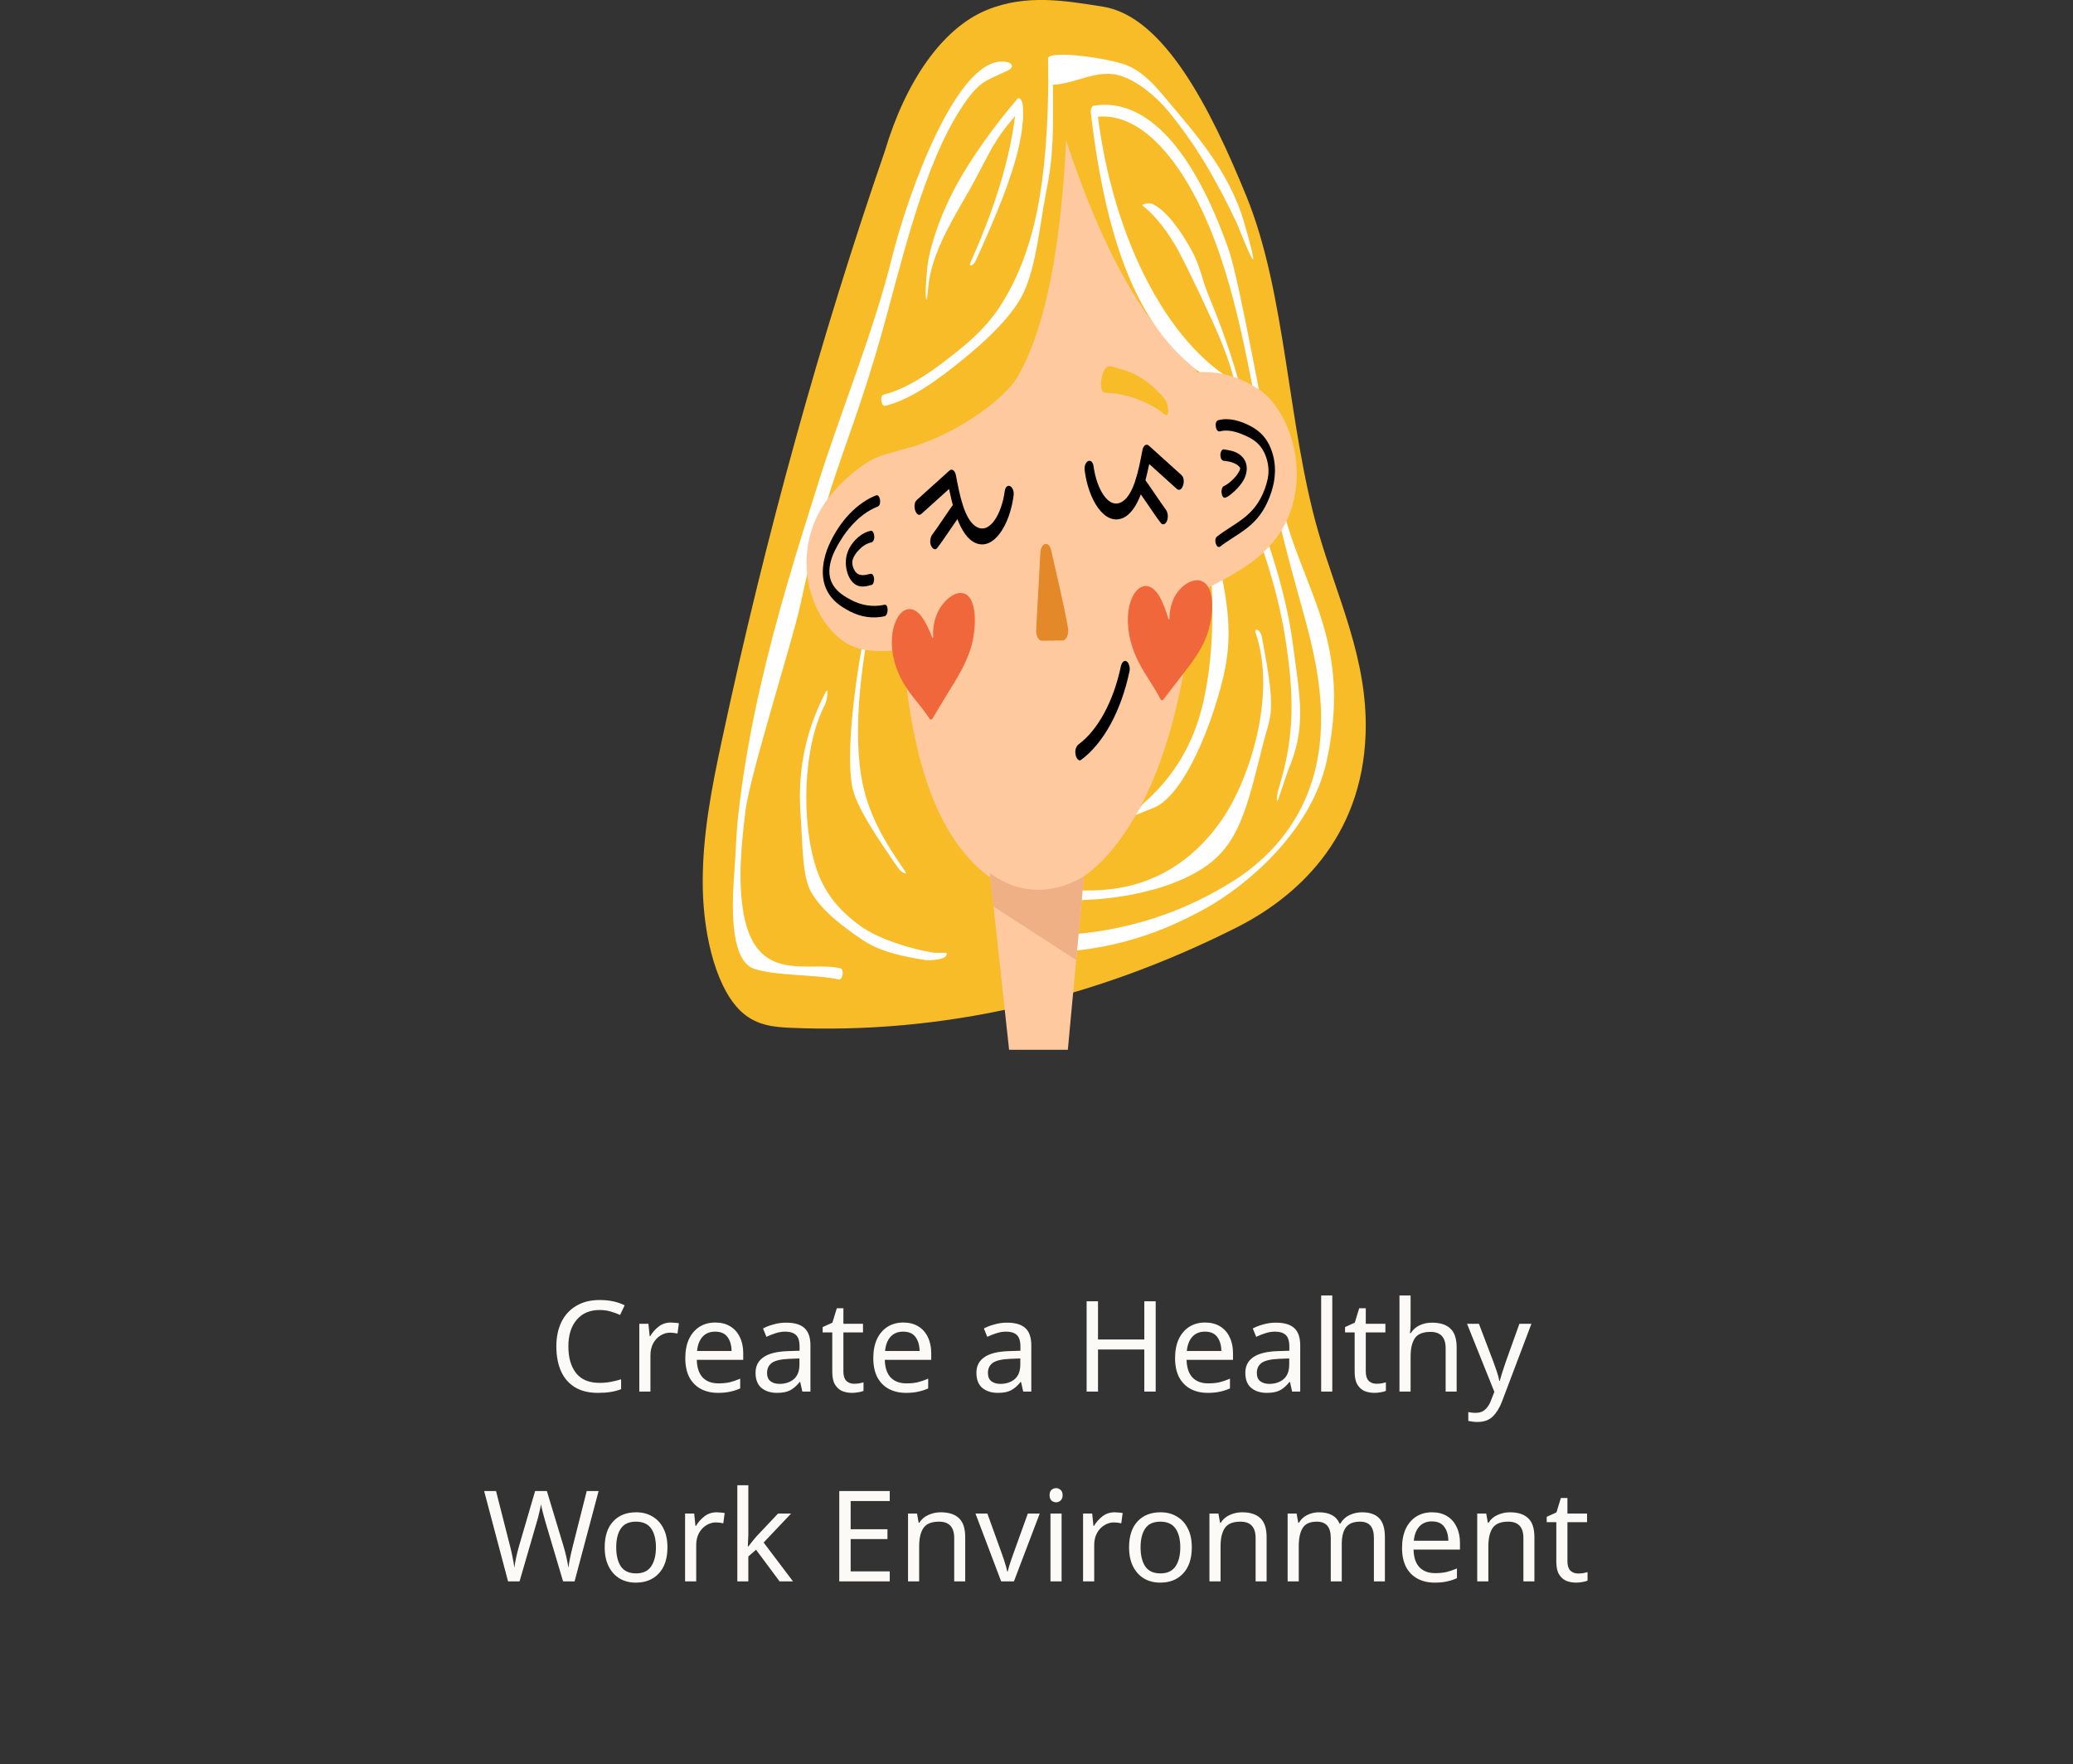 <svg width="295" height="251" viewBox="0 0 295 251" fill="none" xmlns="http://www.w3.org/2000/svg">
<rect x="0" y="0" width="295" height="251" fill="#333333" stroke="none"/>
<path d="M85.186 212.148L81.766 225H80.128L77.626 216.576C77.53 216.228 77.434 215.88 77.338 215.532C77.242 215.184 77.164 214.878 77.104 214.614C77.044 214.338 77.002 214.146 76.978 214.038C76.966 214.194 76.9 214.53 76.78 215.046C76.672 215.55 76.534 216.078 76.366 216.63L73.936 225H72.298L68.896 212.148H70.588L72.586 219.996C72.73 220.548 72.85 221.082 72.946 221.598C73.054 222.114 73.138 222.6 73.198 223.056C73.258 222.588 73.348 222.078 73.468 221.526C73.588 220.974 73.726 220.434 73.882 219.906L76.15 212.148H77.824L80.182 219.96C80.35 220.512 80.494 221.064 80.614 221.616C80.734 222.156 80.824 222.636 80.884 223.056C80.944 222.612 81.028 222.132 81.136 221.616C81.244 221.088 81.37 220.542 81.514 219.978L83.494 212.148H85.186ZM94.981 220.158C94.981 221.754 94.573 222.99 93.757 223.866C92.953 224.742 91.861 225.18 90.481 225.18C89.629 225.18 88.867 224.988 88.195 224.604C87.534 224.208 87.013 223.638 86.629 222.894C86.245 222.138 86.052 221.226 86.052 220.158C86.052 218.562 86.454 217.332 87.258 216.468C88.062 215.604 89.154 215.172 90.534 215.172C91.41 215.172 92.178 215.37 92.838 215.766C93.51 216.15 94.032 216.714 94.404 217.458C94.788 218.19 94.981 219.09 94.981 220.158ZM87.691 220.158C87.691 221.298 87.912 222.204 88.356 222.876C88.812 223.536 89.532 223.866 90.516 223.866C91.489 223.866 92.203 223.536 92.659 222.876C93.115 222.204 93.343 221.298 93.343 220.158C93.343 219.018 93.115 218.124 92.659 217.476C92.203 216.828 91.483 216.504 90.499 216.504C89.514 216.504 88.8 216.828 88.356 217.476C87.912 218.124 87.691 219.018 87.691 220.158ZM101.991 215.172C102.171 215.172 102.363 215.184 102.567 215.208C102.783 215.22 102.969 215.244 103.125 215.28L102.927 216.738C102.771 216.702 102.597 216.672 102.405 216.648C102.225 216.624 102.051 216.612 101.883 216.612C101.391 216.612 100.929 216.75 100.497 217.026C100.065 217.29 99.717 217.668 99.453 218.16C99.201 218.64 99.075 219.204 99.075 219.852V225H97.491V215.352H98.787L98.967 217.116H99.039C99.351 216.588 99.753 216.132 100.245 215.748C100.737 215.364 101.319 215.172 101.991 215.172ZM106.492 218.466C106.492 218.658 106.48 218.91 106.456 219.222C106.444 219.534 106.432 219.804 106.42 220.032H106.492C106.564 219.936 106.672 219.798 106.816 219.618C106.96 219.438 107.104 219.258 107.248 219.078C107.404 218.886 107.536 218.73 107.644 218.61L110.722 215.352H112.576L108.67 219.474L112.846 225H110.938L107.59 220.5L106.492 221.454V225H104.926V211.32H106.492V218.466ZM126.616 225H119.434V212.148H126.616V213.57H121.054V217.584H126.292V218.988H121.054V223.578H126.616V225ZM133.863 215.172C135.015 215.172 135.885 215.454 136.473 216.018C137.061 216.57 137.355 217.47 137.355 218.718V225H135.789V218.826C135.789 217.278 135.069 216.504 133.629 216.504C132.561 216.504 131.823 216.804 131.415 217.404C131.007 218.004 130.803 218.868 130.803 219.996V225H129.219V215.352H130.497L130.731 216.666H130.821C131.133 216.162 131.565 215.79 132.117 215.55C132.669 215.298 133.251 215.172 133.863 215.172ZM142.47 225L138.816 215.352H140.508L142.56 221.04C142.656 221.304 142.758 221.598 142.866 221.922C142.974 222.246 143.07 222.558 143.154 222.858C143.238 223.146 143.298 223.392 143.334 223.596H143.406C143.454 223.392 143.52 223.14 143.604 222.84C143.7 222.54 143.802 222.228 143.91 221.904C144.03 221.58 144.132 221.292 144.216 221.04L146.268 215.352H147.96L144.288 225H142.47ZM150.297 211.734C150.537 211.734 150.747 211.818 150.927 211.986C151.119 212.142 151.215 212.394 151.215 212.742C151.215 213.078 151.119 213.33 150.927 213.498C150.747 213.666 150.537 213.75 150.297 213.75C150.033 213.75 149.811 213.666 149.631 213.498C149.451 213.33 149.361 213.078 149.361 212.742C149.361 212.394 149.451 212.142 149.631 211.986C149.811 211.818 150.033 211.734 150.297 211.734ZM151.071 215.352V225H149.487V215.352H151.071ZM158.628 215.172C158.808 215.172 159 215.184 159.204 215.208C159.42 215.22 159.606 215.244 159.762 215.28L159.564 216.738C159.408 216.702 159.234 216.672 159.042 216.648C158.862 216.624 158.688 216.612 158.52 216.612C158.028 216.612 157.566 216.75 157.134 217.026C156.702 217.29 156.354 217.668 156.09 218.16C155.838 218.64 155.712 219.204 155.712 219.852V225H154.128V215.352H155.424L155.604 217.116H155.676C155.988 216.588 156.39 216.132 156.882 215.748C157.374 215.364 157.956 215.172 158.628 215.172ZM169.6 220.158C169.6 221.754 169.192 222.99 168.376 223.866C167.572 224.742 166.48 225.18 165.1 225.18C164.248 225.18 163.486 224.988 162.814 224.604C162.154 224.208 161.632 223.638 161.248 222.894C160.864 222.138 160.672 221.226 160.672 220.158C160.672 218.562 161.074 217.332 161.878 216.468C162.682 215.604 163.774 215.172 165.154 215.172C166.03 215.172 166.798 215.37 167.458 215.766C168.13 216.15 168.652 216.714 169.024 217.458C169.408 218.19 169.6 219.09 169.6 220.158ZM162.31 220.158C162.31 221.298 162.532 222.204 162.976 222.876C163.432 223.536 164.152 223.866 165.136 223.866C166.108 223.866 166.822 223.536 167.278 222.876C167.734 222.204 167.962 221.298 167.962 220.158C167.962 219.018 167.734 218.124 167.278 217.476C166.822 216.828 166.102 216.504 165.118 216.504C164.134 216.504 163.42 216.828 162.976 217.476C162.532 218.124 162.31 219.018 162.31 220.158ZM176.754 215.172C177.906 215.172 178.776 215.454 179.364 216.018C179.952 216.57 180.246 217.47 180.246 218.718V225H178.68V218.826C178.68 217.278 177.96 216.504 176.52 216.504C175.452 216.504 174.714 216.804 174.306 217.404C173.898 218.004 173.694 218.868 173.694 219.996V225H172.11V215.352H173.388L173.622 216.666H173.712C174.024 216.162 174.456 215.79 175.008 215.55C175.56 215.298 176.142 215.172 176.754 215.172ZM193.821 215.172C194.913 215.172 195.729 215.454 196.269 216.018C196.809 216.57 197.079 217.47 197.079 218.718V225H195.513V218.79C195.513 217.266 194.859 216.504 193.551 216.504C192.615 216.504 191.943 216.774 191.535 217.314C191.139 217.854 190.941 218.64 190.941 219.672V225H189.375V218.79C189.375 217.266 188.715 216.504 187.395 216.504C186.423 216.504 185.751 216.804 185.379 217.404C185.007 218.004 184.821 218.868 184.821 219.996V225H183.237V215.352H184.515L184.749 216.666H184.839C185.139 216.162 185.541 215.79 186.045 215.55C186.561 215.298 187.107 215.172 187.683 215.172C189.195 215.172 190.179 215.712 190.635 216.792H190.725C191.049 216.24 191.487 215.832 192.039 215.568C192.603 215.304 193.197 215.172 193.821 215.172ZM203.785 215.172C204.613 215.172 205.321 215.352 205.909 215.712C206.509 216.072 206.965 216.582 207.277 217.242C207.601 217.89 207.763 218.652 207.763 219.528V220.482H201.157C201.181 221.574 201.457 222.408 201.985 222.984C202.525 223.548 203.275 223.83 204.235 223.83C204.847 223.83 205.387 223.776 205.855 223.668C206.335 223.548 206.827 223.38 207.331 223.164V224.55C206.839 224.766 206.353 224.922 205.873 225.018C205.393 225.126 204.823 225.18 204.163 225.18C203.251 225.18 202.441 224.994 201.733 224.622C201.037 224.25 200.491 223.698 200.095 222.966C199.711 222.222 199.519 221.316 199.519 220.248C199.519 219.192 199.693 218.286 200.041 217.53C200.401 216.774 200.899 216.192 201.535 215.784C202.183 215.376 202.933 215.172 203.785 215.172ZM203.767 216.468C203.011 216.468 202.411 216.714 201.967 217.206C201.535 217.686 201.277 218.358 201.193 219.222H206.107C206.095 218.406 205.903 217.746 205.531 217.242C205.159 216.726 204.571 216.468 203.767 216.468ZM214.863 215.172C216.015 215.172 216.885 215.454 217.473 216.018C218.061 216.57 218.355 217.47 218.355 218.718V225H216.789V218.826C216.789 217.278 216.069 216.504 214.629 216.504C213.561 216.504 212.823 216.804 212.415 217.404C212.007 218.004 211.803 218.868 211.803 219.996V225H210.219V215.352H211.497L211.731 216.666H211.821C212.133 216.162 212.565 215.79 213.117 215.55C213.669 215.298 214.251 215.172 214.863 215.172ZM224.568 223.884C224.808 223.884 225.054 223.866 225.306 223.83C225.558 223.782 225.762 223.734 225.918 223.686V224.892C225.75 224.976 225.51 225.042 225.198 225.09C224.886 225.15 224.586 225.18 224.298 225.18C223.794 225.18 223.326 225.096 222.894 224.928C222.474 224.748 222.132 224.442 221.868 224.01C221.604 223.578 221.472 222.972 221.472 222.192V216.576H220.104V215.82L221.49 215.19L222.12 213.138H223.056V215.352H225.846V216.576H223.056V222.156C223.056 222.744 223.194 223.182 223.47 223.47C223.758 223.746 224.124 223.884 224.568 223.884Z" fill="#FBFAF7"/>
<g clip-path="url(#clip0_1:533)">
<path d="M125.92 21.494C116.73 48.124 108.94 76.271 102.7 105.459C101.26 112.182 99.88 119.171 100.01 126.353C100.14 133.535 102.09 141.071 105.76 144.177C107.84 145.941 110.22 146.135 112.52 146.241C133.91 147.159 155.37 142.341 175.94 131.982C184.25 127.8 193.9 119.453 194.34 104.224C194.64 93.759 190.28 84.988 187.59 75.635C183.21 60.406 183.03 41.771 177.37 27.918C172.25 15.371 165.61 2.277 156.89 0.935C151.74 0.141 146.1 -0.917 140.41 1.43C134.16 3.988 128.91 11.471 125.92 21.494Z" fill="#F7BC28"/>
<path d="M132.5 24.371C128.73 43.5 127.18 64.288 128 84.724C128.4 94.571 129.41 104.7 132.4 112.694C136.23 122.947 143.1 128.259 149.57 126.847C156.04 125.435 161.96 117.724 165.54 107.118C170.77 91.641 171 71.824 170.3 53.33C169.67 36.883 167.59 18.053 160.07 10.5C154.16 4.571 147.02 7.924 140.61 11.4L132.5 24.371Z" fill="#FFC9A0"/>
<path d="M123.41 64.606C132.31 64.677 142.49 57.494 144.73 53.735C151.48 42.353 152.16 18.794 151.96 3.141L130.81 16.518L123.56 40.553L123.41 64.606Z" fill="#F7BC28"/>
<path d="M147.17 3.124C147.17 3.124 156.18 48.389 175.11 54.883L172.13 35.4L164.63 10.024L147.17 3.124Z" fill="#F7BC28"/>
<path d="M158.12 52.112C157.62 51.971 157.13 52.429 156.91 53.241C156.86 53.435 156.8 53.629 156.76 53.841C156.62 54.512 156.63 55.412 156.99 55.747C157.13 55.888 157.3 55.888 157.46 55.888C159.14 55.941 160.81 56.347 162.45 57.035C163.28 57.388 164.1 57.812 164.91 58.324C165.11 58.447 165.86 59.188 166.04 59.065C166.38 58.853 166.21 57.776 166.07 57.388C165.88 56.877 165.57 56.541 165.28 56.224L165.2 56.135C163.55 54.353 161.71 53.135 159.8 52.606L158.12 52.112Z" fill="#F7BC28"/>
<path d="M142.56 8.753C135.99 8.771 129.24 27.371 126.92 36.706C124.33 47.136 119.75 58.306 116.6 68.224C113.52 77.93 110.46 87.724 108.12 98.083C106.96 103.2 105.99 108.459 105.31 113.841C104.7 118.606 104.82 119.753 104.46 124.677C104.05 130.271 104.18 136.818 107.36 137.859C110.48 138.883 116.22 138.636 119.34 139.359C119.92 139.5 120.18 137.912 119.59 137.771C115.07 136.694 107.59 140.118 105.8 129.883C104.98 125.188 105.52 120.018 106.09 115.341C106.7 110.294 112.82 91.059 113.85 86.241C118.08 66.53 121.24 63.283 126.34 44.294C129.19 33.688 132.27 21.494 137.66 14.118C138.5 12.953 139.43 11.983 140.45 11.435C141.32 10.977 142.69 10.377 143.44 10.024C144.39 9.547 144.17 8.753 142.56 8.753Z" fill="white"/>
<path d="M133.05 135.547C132.9 135.547 132.76 135.53 132.61 135.512C129.71 135.018 125.08 133.659 122.47 131.771C120.12 130.077 117.54 127.659 116.21 123.689C113.92 116.894 114.3 106.218 117.37 100.324C117.77 99.547 117.92 97.659 117.51 98.436C114.86 103.536 113.45 109.13 113.92 115.836C114.24 120.336 114.13 124.747 115.5 127.059C117.18 129.9 120.61 132.283 122.76 133.747C125.37 135.512 128.87 136.147 131.64 136.589C132.23 136.694 135.06 136.589 134.69 135.565H133.05V135.547Z" fill="white"/>
<path d="M123.26 88.871C121.89 95.453 120.35 106.289 121.22 111.671C121.73 114.794 125.1 119.524 127.79 123.477C128.25 124.147 129.25 124.641 128.79 123.953C126.23 120.194 123.39 116.012 122.5 110.083C121.49 103.394 122.57 94.606 123.89 88.306C124.09 87.318 123.47 87.883 123.26 88.871Z" fill="white"/>
<path d="M125.99 57.741C129.32 56.877 132.46 54.741 135.52 52.341C138.35 50.136 142.89 46.412 145.16 42.6C147.41 38.788 147.9 32.259 148.91 27.124C150.01 21.582 149.83 18.494 149.85 12.635C149.85 11.577 149.19 8.735 149.19 9.794C149.19 26.294 147.17 35.753 142.59 43.147C140.42 46.641 137.7 48.865 135.04 50.93C132.05 53.259 128.98 55.324 125.73 56.153C125.15 56.312 125.4 57.9 125.99 57.741Z" fill="white"/>
<path d="M132.2 39.988C132.99 34.8 136.64 29.576 138.74 25.624C141.03 21.335 141.53 19.888 144.31 16.677C144.81 16.094 145.29 13.482 144.79 14.065C141.81 17.506 137.97 22.677 135.58 27.335C133.45 31.482 132.1 35.877 131.91 38.577C131.84 39.618 131.53 42.371 131.9 42.618L132.2 39.988Z" fill="white"/>
<path d="M139.82 34.941C142.74 28.412 146.05 20.33 145.55 15C145.45 13.977 144.74 13.518 144.65 14.559C144 22.765 140.95 30.953 138.13 37.288C137.76 38.1 138.53 37.836 138.9 37.006L139.82 34.941Z" fill="white"/>
<path d="M177.22 55.094C166.72 50.153 158.31 34.412 156.12 15.636C155.97 15.989 155.82 16.324 155.67 16.677C162.34 15.6 168.2 23.03 172.02 32.1C176.41 42.53 178.21 55.465 180.6 67.536C181.84 73.783 183.37 79.677 185.04 85.606C186.68 91.43 188.37 97.8 187.93 104.471C187.2 115.624 180.86 121.977 175.45 125.383C167.13 130.624 158.1 132.953 149.29 133.094C148.69 133.112 147.31 135.565 147.9 135.565C156.33 135.424 163.65 133.677 171.69 129.177C177.21 126.089 186.63 118.394 188.81 108.194C190.1 102.177 190.24 96.883 188.89 91.112C187.37 84.583 183.89 78.389 182.45 71.789C179.67 59.012 176.44 40.024 174.81 35.418C169.92 21.512 163.23 13.818 155.68 15.036C155.37 15.088 155.17 15.512 155.23 16.077C158.4 42.971 166.18 51.6 176.98 56.665C177.56 56.947 177.8 55.377 177.22 55.094Z" fill="white"/>
<path d="M147.75 127.747C154.31 128.718 164.89 127.641 171.16 123.547C176.24 120.23 177.37 115.324 179.61 106.359C180.86 101.347 181.73 101.824 179.55 90.547C179.36 89.541 178.39 89.206 178.7 90.106C181.69 98.93 177.81 110.912 173.93 116.559C169.56 122.93 163.93 125.753 158.36 126.477C154.83 126.935 151.28 126.635 147.76 126.106C147.15 126.018 147.15 127.659 147.75 127.747Z" fill="white"/>
<path d="M183.28 109.659C185.97 103.465 184.98 99.247 184.01 91.836C182.87 83.153 179.94 75.6 177.25 68.224C176.93 67.341 176.12 68.153 176.45 69.053C179.01 76.059 181.76 83.136 182.98 91.289C184.07 98.577 184.35 104.542 182 112.042C181.71 112.959 181.55 114.547 181.91 113.718L183.28 109.659Z" fill="white"/>
<path d="M164.5 114.794C168.64 112.677 172.35 103.43 174.03 96.547C176.08 88.094 173.7 83.1 172.55 74.33C172.41 73.306 171.52 73.73 171.65 74.771C172.74 83.047 173.05 92.03 171.2 100.041C169.67 106.659 166.38 111.106 162.69 114.336C162.34 114.636 161.63 115.959 161.63 115.959L164.5 114.794Z" fill="white"/>
<path d="M162.74 29.365C164.38 30.653 166.24 33.035 167.65 35.612C169.11 38.294 172.44 45.336 173.68 48.336C176.08 54.194 176.05 56.418 177.5 63.177C177.71 64.147 178.61 63.724 178.4 62.736C176.85 55.483 174.76 48.636 172.14 42.424C170.87 39.406 170.95 38.083 169.45 35.4C168.01 32.824 166.11 30.106 164.1 29.065C163.52 28.765 162.16 29.065 162.74 29.365Z" fill="white"/>
<path d="M129.65 63.636C125.68 64.783 124.25 64.694 120.61 67.941C118 70.271 115.25 73.659 114.83 78.777C114.29 85.359 118.02 90.83 121.72 92.1C125.42 93.371 129.24 91.941 133 92.471" fill="#FFC9A0"/>
<path d="M169.25 53.136C172.61 52.535 176.03 53.33 179.19 55.43C182.35 57.53 185.03 63.177 184.46 69.035C183.84 75.353 180.04 78.865 176.62 81C173.41 82.994 170.12 84.6 166.79 85.8" fill="#FFC9A0"/>
<path d="M140.87 124.218L143.6 149.365H151.96L154.98 116.806L140.87 124.218Z" fill="#FFC9A0"/>
<path d="M132.69 102.247C132.57 102.441 132.39 102.441 132.27 102.247C131.32 100.765 130.21 99.618 129.22 98.206C128.16 96.688 127.2 94.747 126.96 92.382C126.51 87.935 129.09 84.918 131.18 87.776C131.77 88.571 132.23 89.629 132.66 90.706C132.7 90.812 132.81 90.759 132.8 90.618C132.72 89.382 132.98 88.076 133.44 87.124C134.23 85.447 135.91 84.018 137.18 84.441C138.97 85.023 138.93 88.677 138.44 91.076C137.85 93.971 136.16 96.529 134.92 98.559L132.69 102.247Z" fill="#F1673C"/>
<path d="M165.54 99.547C165.41 99.724 165.23 99.671 165.13 99.459C164.28 97.8 163.26 96.441 162.37 94.835C161.41 93.124 160.59 90.988 160.5 88.588C160.34 84.071 163.1 81.618 165 84.865C165.53 85.782 165.92 86.912 166.28 88.077C166.32 88.2 166.42 88.147 166.42 88.024C166.42 86.771 166.77 85.535 167.29 84.671C168.19 83.171 169.94 82.094 171.18 82.765C172.92 83.718 172.64 87.318 172 89.612C171.22 92.365 169.38 94.553 168.02 96.335L165.54 99.547Z" fill="#F1673C"/>
<path d="M153.84 108.124C157.03 105.759 159.53 101.206 160.74 95.489C160.86 94.906 160.6 94.236 160.29 94.077C159.93 93.9 159.61 94.289 159.49 94.871C158.46 99.759 156.23 103.889 153.5 105.9C153.18 106.147 152.94 106.659 153.05 107.312C153.12 107.859 153.51 108.371 153.84 108.124Z" fill="#010101"/>
<path d="M154.36 66.989C154.92 71.189 157.18 74.753 159.73 73.73C162.09 72.777 163.12 68.347 163.8 64.712C163.48 64.942 163.16 65.171 162.85 65.4C164.39 66.794 165.93 68.171 167.47 69.565C168.21 70.236 168.87 68.259 168.13 67.589C166.59 66.195 165.05 64.818 163.51 63.424C163.12 63.071 162.69 63.371 162.56 64.112C162.06 66.777 161.38 70.324 159.72 71.365C157.76 72.6 156.05 69.53 155.63 66.389C155.42 64.942 154.16 65.559 154.36 66.989Z" fill="#010101"/>
<path d="M161.89 69.706C161.95 69.776 162 69.847 162.05 69.918C162.14 70.041 162.07 69.953 162.02 69.882C162.06 69.935 162.09 69.988 162.13 70.041C162.26 70.235 162.4 70.412 162.53 70.606C162.84 71.047 163.14 71.506 163.45 71.947C164.03 72.794 164.6 73.659 165.21 74.435C165.49 74.788 165.95 74.541 166.1 74.029C166.28 73.43 166.16 72.829 165.87 72.459C165.81 72.388 165.76 72.318 165.71 72.247C165.62 72.124 165.69 72.212 165.74 72.282C165.7 72.23 165.67 72.177 165.63 72.124C165.5 71.93 165.36 71.753 165.23 71.559C164.92 71.118 164.62 70.659 164.31 70.218C163.73 69.371 163.16 68.506 162.55 67.73C162.27 67.376 161.81 67.624 161.66 68.135C161.48 68.718 161.6 69.318 161.89 69.706Z" fill="#010101"/>
<path d="M142.97 69.936C142.55 73.077 140.84 76.147 138.88 74.912C137.22 73.871 136.54 70.324 136.04 67.659C135.9 66.936 135.47 66.618 135.09 66.971C133.55 68.365 132.01 69.742 130.47 71.136C129.72 71.806 130.38 73.783 131.13 73.112C132.67 71.718 134.21 70.342 135.75 68.947C135.43 68.718 135.11 68.489 134.8 68.259C135.48 71.894 136.51 76.306 138.87 77.277C141.42 78.318 143.68 74.736 144.24 70.536C144.42 69.124 143.16 68.506 142.97 69.936Z" fill="#010101"/>
<path d="M136.03 71.277C135.42 72.053 134.85 72.918 134.27 73.765C133.96 74.206 133.66 74.665 133.35 75.106C133.22 75.3 133.09 75.477 132.95 75.671C132.92 75.724 132.89 75.759 132.85 75.812C132.81 75.865 132.99 75.635 132.86 75.794C132.81 75.865 132.75 75.936 132.7 76.006C132.43 76.359 132.26 77.012 132.47 77.577C132.65 78.053 133.07 78.371 133.36 77.983C133.97 77.206 134.54 76.341 135.12 75.494C135.43 75.053 135.73 74.594 136.04 74.153C136.17 73.959 136.3 73.782 136.44 73.588C136.47 73.535 136.5 73.5 136.54 73.447C136.58 73.394 136.4 73.624 136.53 73.465C136.58 73.394 136.64 73.324 136.69 73.253C136.96 72.9 137.13 72.247 136.92 71.683C136.75 71.206 136.33 70.906 136.03 71.277Z" fill="#010101"/>
<path d="M173.58 61.377C174.76 61.059 176.02 61.447 177.17 61.959C178.31 62.471 179.48 63.124 180.15 64.977C180.5 65.947 180.63 67.024 180.4 68.135C180.19 69.159 179.8 70.13 179.38 70.924C178.64 72.3 177.68 73.2 176.71 73.924C175.55 74.788 174.34 75.441 173.19 76.341C172.64 76.765 173.12 78.177 173.66 77.753C175.94 75.971 178.64 75.124 180.31 71.559C181.24 69.583 181.82 67.165 181.14 64.694C180.51 62.435 179.29 61.324 177.98 60.636C176.5 59.859 174.89 59.383 173.35 59.788C172.74 59.947 172.99 61.535 173.58 61.377Z" fill="#010101"/>
<path d="M174.4 70.8C174.76 70.677 175.12 70.376 175.44 70.094C175.89 69.724 176.32 69.265 176.71 68.718C177.06 68.224 177.39 67.553 177.42 66.741C177.45 65.665 176.89 65.029 176.39 64.659C175.68 64.147 174.89 64.059 174.13 63.935C173.89 63.9 173.66 64.341 173.67 64.747C173.68 65.224 173.87 65.524 174.13 65.559C174.26 65.576 174.39 65.594 174.52 65.612C174.6 65.629 174.67 65.629 174.75 65.647C174.78 65.647 174.81 65.665 174.83 65.665C174.85 65.665 174.99 65.7 174.94 65.682C174.87 65.665 175.01 65.7 175.01 65.7C175.05 65.718 175.1 65.718 175.14 65.735C175.21 65.753 175.29 65.771 175.36 65.806C175.52 65.859 175.67 65.93 175.83 66C175.9 66.035 175.96 66.071 176.03 66.124C176.06 66.141 176.08 66.159 176.11 66.177C176.01 66.106 176.13 66.194 176.15 66.212C176.21 66.265 176.27 66.318 176.32 66.371C176.35 66.406 176.37 66.424 176.4 66.459C176.51 66.582 176.36 66.388 176.41 66.477C176.44 66.529 176.47 66.582 176.49 66.618C176.55 66.706 176.43 66.441 176.47 66.565C176.48 66.582 176.48 66.6 176.49 66.618C176.55 66.776 176.46 66.424 176.49 66.6C176.53 66.829 176.48 66.424 176.49 66.6C176.49 66.618 176.48 66.688 176.49 66.688C176.48 66.671 176.52 66.477 176.5 66.565C176.49 66.618 176.48 66.671 176.47 66.724C176.45 66.865 176.53 66.529 176.49 66.653C176.48 66.671 176.47 66.706 176.47 66.741C176.45 66.812 176.43 66.865 176.41 66.918C176.36 67.041 176.49 66.759 176.43 66.882C176.42 66.9 176.4 66.935 176.39 66.971C176.36 67.024 176.33 67.076 176.3 67.129C176.23 67.253 176.15 67.376 176.07 67.5C176.05 67.535 176.01 67.606 176.1 67.465C176.08 67.5 176.05 67.535 176.03 67.553C175.99 67.606 175.95 67.659 175.91 67.712C175.82 67.818 175.72 67.924 175.63 68.029C175.45 68.224 175.26 68.4 175.07 68.559C174.97 68.647 174.87 68.735 174.76 68.806C174.75 68.824 174.73 68.841 174.71 68.841C174.85 68.771 174.74 68.824 174.7 68.841C174.66 68.876 174.61 68.912 174.57 68.93C174.44 69.018 174.3 69.106 174.17 69.159C173.93 69.247 173.77 69.776 173.85 70.165C173.91 70.694 174.15 70.888 174.4 70.8Z" fill="#010101"/>
<path d="M125.87 86.047C124.25 86.4 122.62 86.171 121.05 85.324C119.93 84.724 117.75 83.524 118.05 80.806C118.19 79.536 118.71 78.459 119.21 77.577C119.72 76.677 120.27 75.847 120.87 75.141C122.1 73.659 123.47 72.636 124.92 72.071C125.5 71.841 125.26 70.271 124.67 70.483C122.14 71.471 119.59 73.924 117.97 77.541C117.19 79.289 116.69 81.689 117.52 83.665C118.28 85.483 119.76 86.365 120.94 86.983C122.53 87.812 124.21 88.041 125.85 87.689C126.46 87.565 126.47 85.924 125.87 86.047Z" fill="#010101"/>
<path d="M123.95 75.512C123.32 75.635 122.72 75.936 122.15 76.412C121.63 76.853 121.09 77.471 120.73 78.282C120.32 79.183 120.25 80.294 120.54 81.335C120.79 82.253 121.28 82.924 121.83 83.224C122.55 83.63 123.32 83.418 124.05 83.224C124.3 83.153 124.44 82.606 124.37 82.218C124.3 81.741 124.05 81.582 123.8 81.653C123.2 81.812 122.54 81.988 121.96 81.582C122.01 81.618 121.86 81.494 121.85 81.477C121.79 81.424 121.74 81.353 121.68 81.282C121.71 81.318 121.7 81.3 121.66 81.247C121.64 81.212 121.61 81.159 121.59 81.124C121.58 81.106 121.47 80.894 121.5 80.965C121.46 80.877 121.43 80.771 121.39 80.683C121.37 80.63 121.36 80.577 121.35 80.524C121.36 80.594 121.36 80.577 121.34 80.488C121.32 80.382 121.3 80.277 121.29 80.171C121.3 80.312 121.29 80.012 121.29 79.977C121.29 79.871 121.29 79.871 121.29 79.941C121.3 79.888 121.3 79.835 121.31 79.782C121.32 79.694 121.33 79.659 121.37 79.553C121.43 79.359 121.51 79.218 121.61 79.041C121.82 78.688 122.06 78.406 122.31 78.159C122.81 77.647 123.4 77.294 123.96 77.188C124.21 77.135 124.42 76.853 124.42 76.377C124.41 75.936 124.2 75.477 123.95 75.512Z" fill="#010101"/>
<path d="M149.59 78.3C150.4 81.971 151.32 85.641 151.98 89.312C152.14 90.212 151.75 91.112 151.22 91.13C150.28 91.147 149.17 91.165 148.25 91.165C147.78 91.165 147.41 90.459 147.45 89.612L148.05 78.653C148.13 77.171 149.28 76.906 149.59 78.3Z" fill="#E48929"/>
<path d="M154.25 124.659C154.25 124.659 147.7 129.3 140.86 124.218L141.38 128.982L153.14 136.588L154.25 124.659Z" fill="#EFB086"/>
<path d="M149.81 12.071C153.13 11.912 156.12 9.776 159.41 10.765C161.69 11.453 164.37 13.535 166.23 15.794C170.08 20.471 173 25.394 176.01 31.765C176.42 32.647 180.3 42.918 177.06 31.694C174.85 24.071 169.67 18.565 165.68 13.747C163.78 11.453 161.97 9.741 159.67 9.053C156.29 8.029 149.11 7.2 149.14 8.329C149.19 9.776 149.19 11.082 149.19 11.082L149.81 12.071Z" fill="white"/>
</g>
<path d="M85.328 186.39C83.948 186.39 82.862 186.852 82.07 187.776C81.278 188.7 80.882 189.966 80.882 191.574C80.882 193.17 81.248 194.436 81.98 195.372C82.724 196.296 83.834 196.758 85.31 196.758C85.874 196.758 86.408 196.71 86.912 196.614C87.416 196.518 87.908 196.398 88.388 196.254V197.658C87.908 197.838 87.41 197.97 86.894 198.054C86.39 198.138 85.784 198.18 85.076 198.18C83.768 198.18 82.676 197.91 81.8 197.37C80.924 196.83 80.264 196.062 79.82 195.066C79.388 194.07 79.172 192.9 79.172 191.556C79.172 190.26 79.406 189.12 79.874 188.136C80.354 187.14 81.056 186.366 81.98 185.814C82.904 185.25 84.026 184.968 85.346 184.968C86.702 184.968 87.884 185.22 88.892 185.724L88.244 187.092C87.848 186.912 87.404 186.75 86.912 186.606C86.432 186.462 85.904 186.39 85.328 186.39ZM95.477 188.172C95.657 188.172 95.849 188.184 96.053 188.208C96.269 188.22 96.455 188.244 96.611 188.28L96.413 189.738C96.257 189.702 96.083 189.672 95.891 189.648C95.711 189.624 95.537 189.612 95.369 189.612C94.877 189.612 94.415 189.75 93.983 190.026C93.551 190.29 93.203 190.668 92.939 191.16C92.687 191.64 92.561 192.204 92.561 192.852V198H90.977V188.352H92.273L92.453 190.116H92.525C92.837 189.588 93.239 189.132 93.731 188.748C94.223 188.364 94.805 188.172 95.477 188.172ZM101.787 188.172C102.615 188.172 103.323 188.352 103.911 188.712C104.511 189.072 104.967 189.582 105.279 190.242C105.603 190.89 105.765 191.652 105.765 192.528V193.482H99.159C99.183 194.574 99.459 195.408 99.987 195.984C100.527 196.548 101.277 196.83 102.237 196.83C102.849 196.83 103.389 196.776 103.857 196.668C104.337 196.548 104.829 196.38 105.333 196.164V197.55C104.841 197.766 104.355 197.922 103.875 198.018C103.395 198.126 102.825 198.18 102.165 198.18C101.253 198.18 100.443 197.994 99.735 197.622C99.039 197.25 98.493 196.698 98.097 195.966C97.713 195.222 97.521 194.316 97.521 193.248C97.521 192.192 97.695 191.286 98.043 190.53C98.403 189.774 98.901 189.192 99.537 188.784C100.185 188.376 100.935 188.172 101.787 188.172ZM101.769 189.468C101.013 189.468 100.413 189.714 99.969 190.206C99.537 190.686 99.279 191.358 99.195 192.222H104.109C104.097 191.406 103.905 190.746 103.533 190.242C103.161 189.726 102.573 189.468 101.769 189.468ZM111.875 188.19C113.051 188.19 113.921 188.448 114.485 188.964C115.049 189.48 115.331 190.302 115.331 191.43V198H114.179L113.873 196.632H113.801C113.381 197.16 112.937 197.55 112.469 197.802C112.013 198.054 111.377 198.18 110.561 198.18C109.685 198.18 108.959 197.952 108.383 197.496C107.807 197.028 107.519 196.302 107.519 195.318C107.519 194.358 107.897 193.62 108.653 193.104C109.409 192.576 110.573 192.288 112.145 192.24L113.783 192.186V191.61C113.783 190.806 113.609 190.248 113.261 189.936C112.913 189.624 112.421 189.468 111.785 189.468C111.281 189.468 110.801 189.546 110.345 189.702C109.889 189.846 109.463 190.014 109.067 190.206L108.581 189.018C109.001 188.79 109.499 188.598 110.075 188.442C110.651 188.274 111.251 188.19 111.875 188.19ZM112.343 193.338C111.143 193.386 110.309 193.578 109.841 193.914C109.385 194.25 109.157 194.724 109.157 195.336C109.157 195.876 109.319 196.272 109.643 196.524C109.979 196.776 110.405 196.902 110.921 196.902C111.737 196.902 112.415 196.68 112.955 196.236C113.495 195.78 113.765 195.084 113.765 194.148V193.284L112.343 193.338ZM121.533 196.884C121.773 196.884 122.019 196.866 122.271 196.83C122.523 196.782 122.727 196.734 122.883 196.686V197.892C122.715 197.976 122.475 198.042 122.163 198.09C121.851 198.15 121.551 198.18 121.263 198.18C120.759 198.18 120.291 198.096 119.859 197.928C119.439 197.748 119.097 197.442 118.833 197.01C118.569 196.578 118.437 195.972 118.437 195.192V189.576H117.069V188.82L118.455 188.19L119.085 186.138H120.021V188.352H122.811V189.576H120.021V195.156C120.021 195.744 120.159 196.182 120.435 196.47C120.723 196.746 121.089 196.884 121.533 196.884ZM128.541 188.172C129.369 188.172 130.077 188.352 130.665 188.712C131.265 189.072 131.721 189.582 132.033 190.242C132.357 190.89 132.519 191.652 132.519 192.528V193.482H125.913C125.937 194.574 126.213 195.408 126.741 195.984C127.281 196.548 128.031 196.83 128.991 196.83C129.603 196.83 130.143 196.776 130.611 196.668C131.091 196.548 131.583 196.38 132.087 196.164V197.55C131.595 197.766 131.109 197.922 130.629 198.018C130.149 198.126 129.579 198.18 128.919 198.18C128.007 198.18 127.197 197.994 126.489 197.622C125.793 197.25 125.247 196.698 124.851 195.966C124.467 195.222 124.275 194.316 124.275 193.248C124.275 192.192 124.449 191.286 124.797 190.53C125.157 189.774 125.655 189.192 126.291 188.784C126.939 188.376 127.689 188.172 128.541 188.172ZM128.523 189.468C127.767 189.468 127.167 189.714 126.723 190.206C126.291 190.686 126.033 191.358 125.949 192.222H130.863C130.851 191.406 130.659 190.746 130.287 190.242C129.915 189.726 129.327 189.468 128.523 189.468ZM143.305 188.19C144.481 188.19 145.351 188.448 145.915 188.964C146.479 189.48 146.761 190.302 146.761 191.43V198H145.609L145.303 196.632H145.231C144.811 197.16 144.367 197.55 143.899 197.802C143.443 198.054 142.807 198.18 141.991 198.18C141.115 198.18 140.389 197.952 139.813 197.496C139.237 197.028 138.949 196.302 138.949 195.318C138.949 194.358 139.327 193.62 140.083 193.104C140.839 192.576 142.003 192.288 143.575 192.24L145.213 192.186V191.61C145.213 190.806 145.039 190.248 144.691 189.936C144.343 189.624 143.851 189.468 143.215 189.468C142.711 189.468 142.231 189.546 141.775 189.702C141.319 189.846 140.893 190.014 140.497 190.206L140.011 189.018C140.431 188.79 140.929 188.598 141.505 188.442C142.081 188.274 142.681 188.19 143.305 188.19ZM143.773 193.338C142.573 193.386 141.739 193.578 141.271 193.914C140.815 194.25 140.587 194.724 140.587 195.336C140.587 195.876 140.749 196.272 141.073 196.524C141.409 196.776 141.835 196.902 142.351 196.902C143.167 196.902 143.845 196.68 144.385 196.236C144.925 195.78 145.195 195.084 145.195 194.148V193.284L143.773 193.338ZM164.461 198H162.841V192.006H156.253V198H154.633V185.148H156.253V190.584H162.841V185.148H164.461V198ZM171.485 188.172C172.313 188.172 173.021 188.352 173.609 188.712C174.209 189.072 174.665 189.582 174.977 190.242C175.301 190.89 175.463 191.652 175.463 192.528V193.482H168.857C168.881 194.574 169.157 195.408 169.685 195.984C170.225 196.548 170.975 196.83 171.935 196.83C172.547 196.83 173.087 196.776 173.555 196.668C174.035 196.548 174.527 196.38 175.031 196.164V197.55C174.539 197.766 174.053 197.922 173.573 198.018C173.093 198.126 172.523 198.18 171.863 198.18C170.951 198.18 170.141 197.994 169.433 197.622C168.737 197.25 168.191 196.698 167.795 195.966C167.411 195.222 167.219 194.316 167.219 193.248C167.219 192.192 167.393 191.286 167.741 190.53C168.101 189.774 168.599 189.192 169.235 188.784C169.883 188.376 170.633 188.172 171.485 188.172ZM171.467 189.468C170.711 189.468 170.111 189.714 169.667 190.206C169.235 190.686 168.977 191.358 168.893 192.222H173.807C173.795 191.406 173.603 190.746 173.231 190.242C172.859 189.726 172.271 189.468 171.467 189.468ZM181.573 188.19C182.749 188.19 183.619 188.448 184.183 188.964C184.747 189.48 185.029 190.302 185.029 191.43V198H183.877L183.571 196.632H183.499C183.079 197.16 182.635 197.55 182.167 197.802C181.711 198.054 181.075 198.18 180.259 198.18C179.383 198.18 178.657 197.952 178.081 197.496C177.505 197.028 177.217 196.302 177.217 195.318C177.217 194.358 177.595 193.62 178.351 193.104C179.107 192.576 180.271 192.288 181.843 192.24L183.481 192.186V191.61C183.481 190.806 183.307 190.248 182.959 189.936C182.611 189.624 182.119 189.468 181.483 189.468C180.979 189.468 180.499 189.546 180.043 189.702C179.587 189.846 179.161 190.014 178.765 190.206L178.279 189.018C178.699 188.79 179.197 188.598 179.773 188.442C180.349 188.274 180.949 188.19 181.573 188.19ZM182.041 193.338C180.841 193.386 180.007 193.578 179.539 193.914C179.083 194.25 178.855 194.724 178.855 195.336C178.855 195.876 179.017 196.272 179.341 196.524C179.677 196.776 180.103 196.902 180.619 196.902C181.435 196.902 182.113 196.68 182.653 196.236C183.193 195.78 183.463 195.084 183.463 194.148V193.284L182.041 193.338ZM189.593 198H188.009V184.32H189.593V198ZM195.871 196.884C196.111 196.884 196.357 196.866 196.609 196.83C196.861 196.782 197.065 196.734 197.221 196.686V197.892C197.053 197.976 196.813 198.042 196.501 198.09C196.189 198.15 195.889 198.18 195.601 198.18C195.097 198.18 194.629 198.096 194.197 197.928C193.777 197.748 193.435 197.442 193.171 197.01C192.907 196.578 192.775 195.972 192.775 195.192V189.576H191.407V188.82L192.793 188.19L193.423 186.138H194.359V188.352H197.149V189.576H194.359V195.156C194.359 195.744 194.497 196.182 194.773 196.47C195.061 196.746 195.427 196.884 195.871 196.884ZM200.737 188.334C200.737 188.814 200.707 189.264 200.647 189.684H200.755C201.067 189.192 201.487 188.82 202.015 188.568C202.555 188.316 203.137 188.19 203.761 188.19C204.937 188.19 205.819 188.472 206.407 189.036C206.995 189.588 207.289 190.482 207.289 191.718V198H205.723V191.826C205.723 190.278 205.003 189.504 203.563 189.504C202.483 189.504 201.739 189.81 201.331 190.422C200.935 191.022 200.737 191.886 200.737 193.014V198H199.153V184.32H200.737V188.334ZM208.768 188.352H210.46L212.548 193.842C212.728 194.322 212.89 194.784 213.034 195.228C213.178 195.66 213.286 196.074 213.358 196.47H213.43C213.502 196.17 213.616 195.78 213.772 195.3C213.928 194.808 214.09 194.316 214.258 193.824L216.22 188.352H217.93L213.772 199.332C213.436 200.244 212.998 200.97 212.458 201.51C211.93 202.05 211.198 202.32 210.262 202.32C209.974 202.32 209.722 202.302 209.506 202.266C209.29 202.242 209.104 202.212 208.948 202.176V200.916C209.08 200.94 209.236 200.964 209.416 200.988C209.608 201.012 209.806 201.024 210.01 201.024C210.562 201.024 211.006 200.868 211.342 200.556C211.69 200.244 211.96 199.83 212.152 199.314L212.656 198.036L208.768 188.352Z" fill="#FBFAF7"/>
<defs>
<clipPath id="clip0_1:533">
<rect width="95" height="150" fill="white" transform="translate(100)"/>
</clipPath>
</defs>
</svg>

